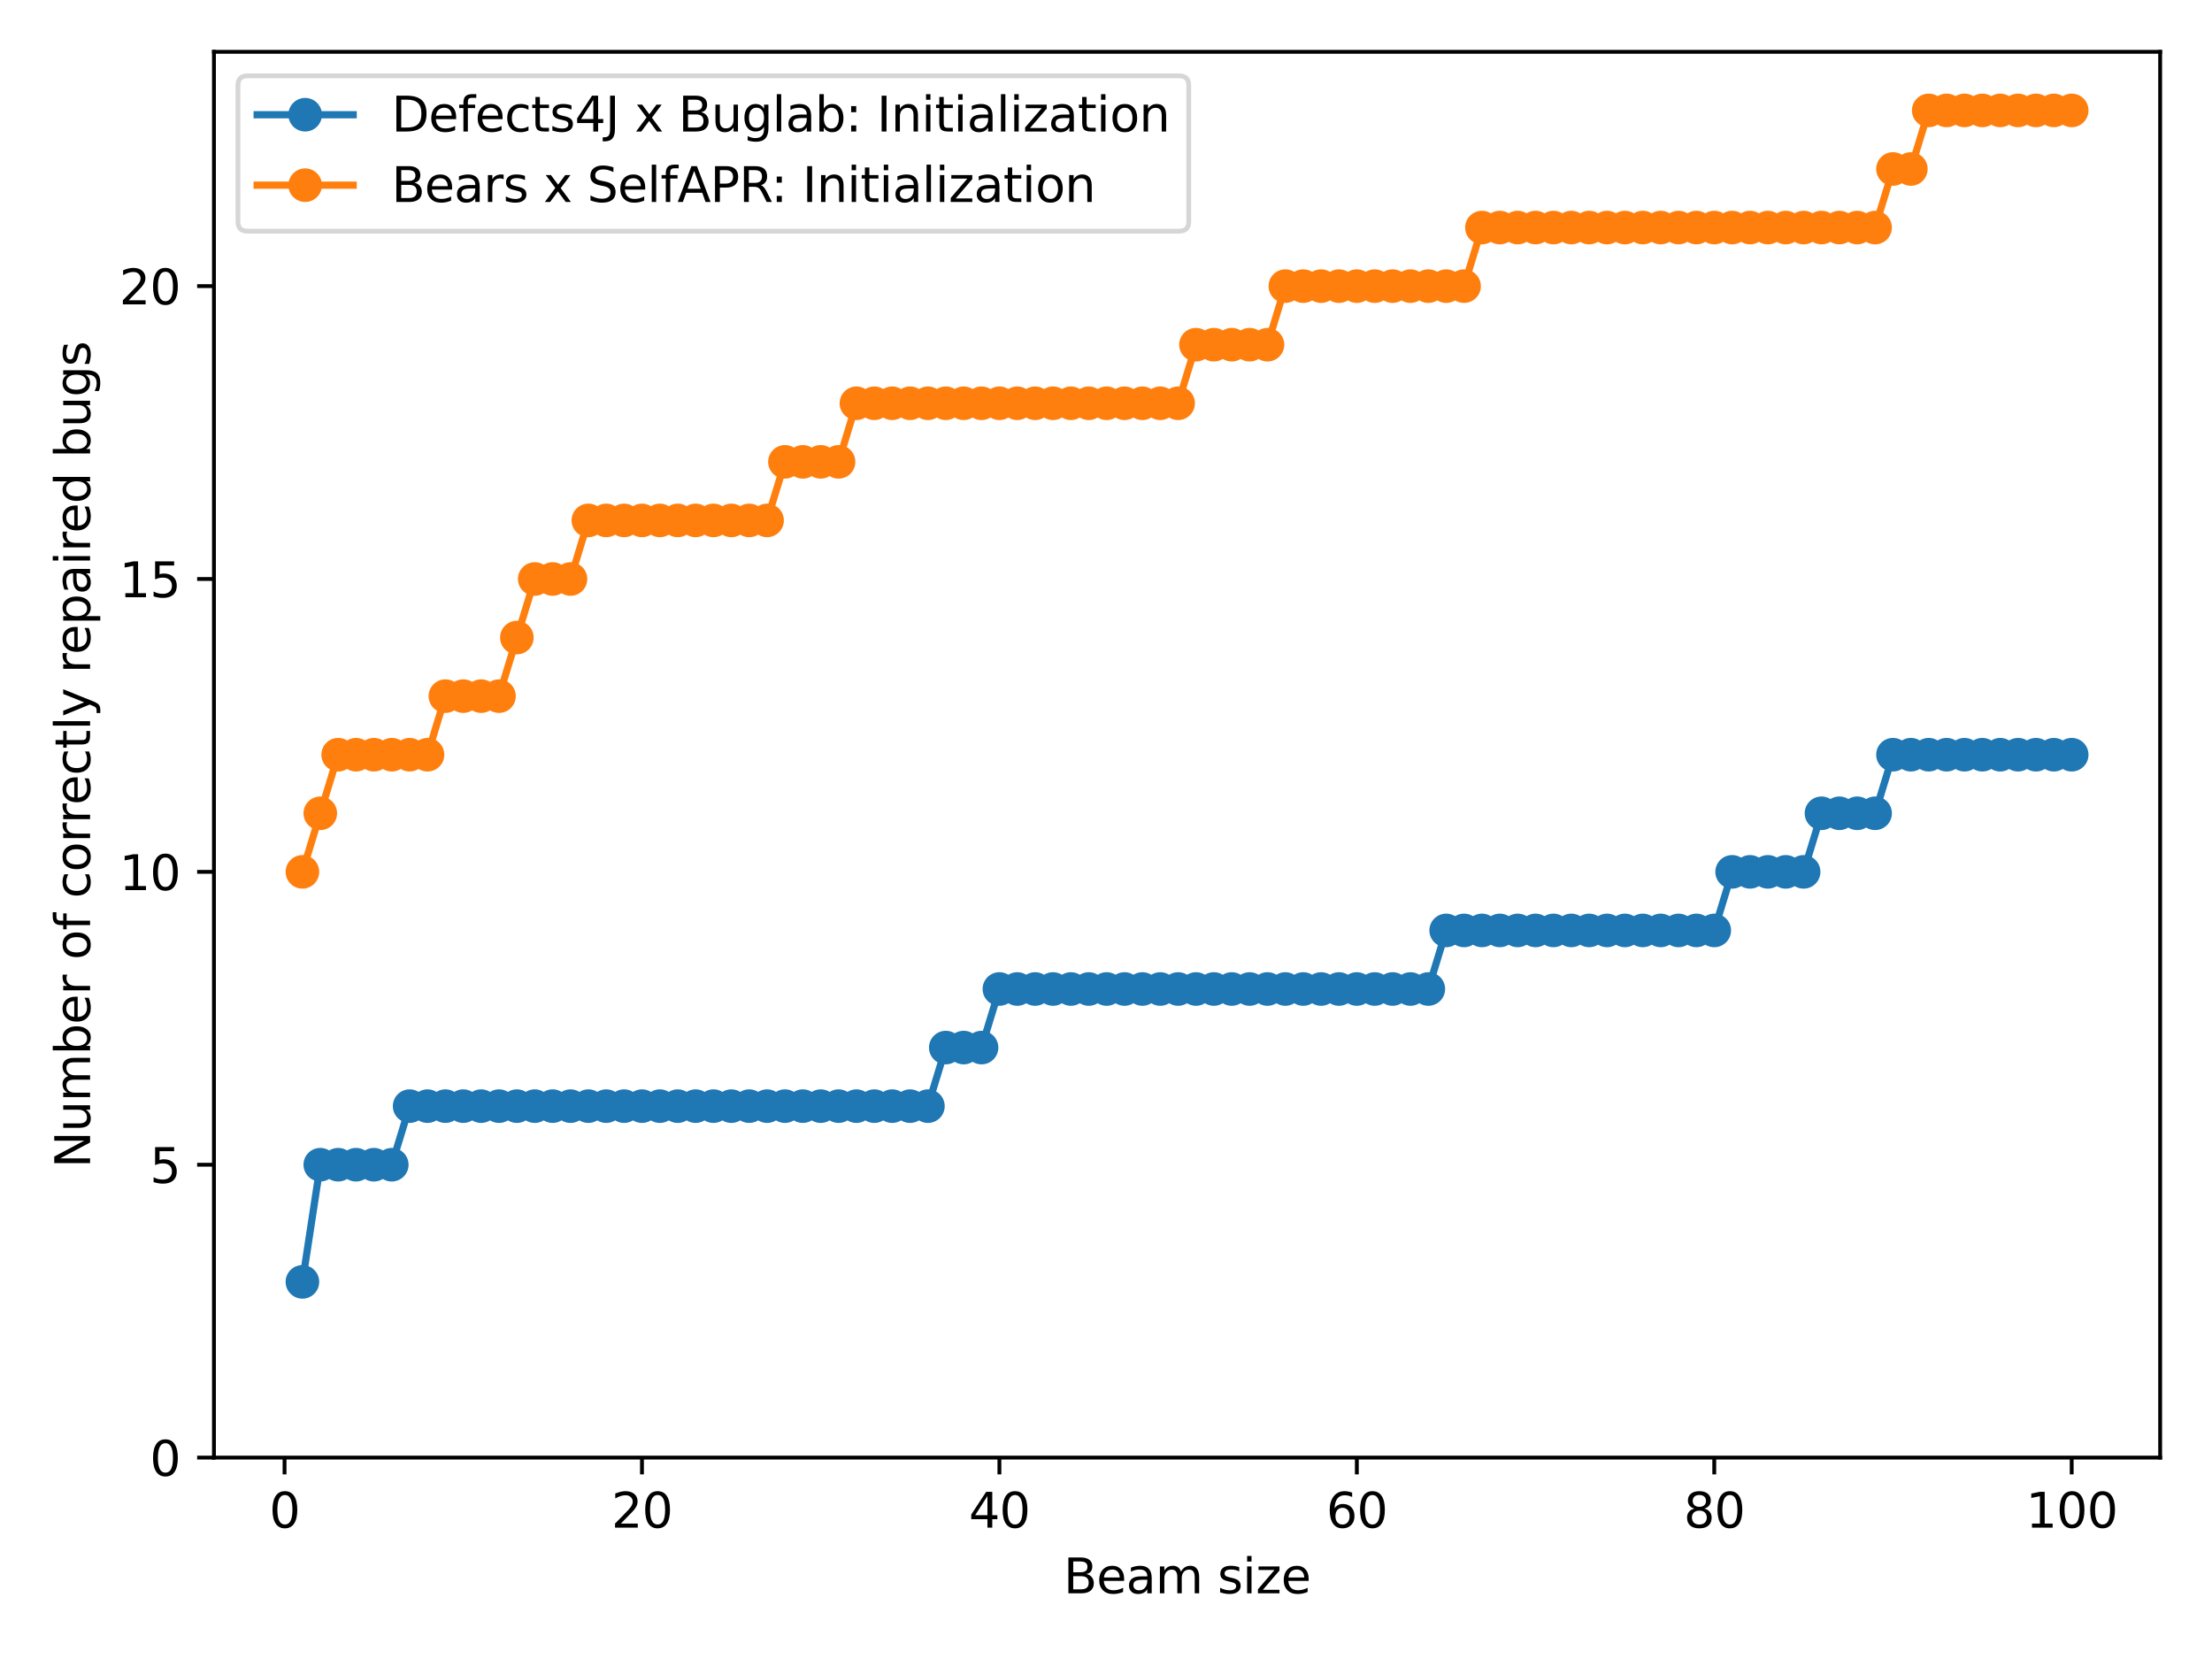 <?xml version="1.0" encoding="utf-8" standalone="no"?>
<!DOCTYPE svg PUBLIC "-//W3C//DTD SVG 1.1//EN"
  "http://www.w3.org/Graphics/SVG/1.1/DTD/svg11.dtd">
<svg xmlns:xlink="http://www.w3.org/1999/xlink" width="460.8pt" height="345.6pt" viewBox="0 0 460.8 345.6" xmlns="http://www.w3.org/2000/svg" version="1.1">
 <defs>
  <style type="text/css">*{stroke-linejoin: round; stroke-linecap: butt}</style>
 </defs>
 <g id="figure_1">
  <g id="patch_1">
   <path d="M 0 345.6 
L 460.8 345.6 
L 460.8 0 
L 0 0 
z
" style="fill: #ffffff"/>
  </g>
  <g id="axes_1">
   <g id="patch_2">
    <path d="M 44.57 303.64 
L 450 303.64 
L 450 10.8 
L 44.57 10.8 
z
" style="fill: #ffffff"/>
   </g>
   <g id="matplotlib.axis_1">
    <g id="xtick_1">
     <g id="line2d_1">
      <defs>
       <path id="mb9cb27627d" d="M 0 0 
L 0 3.5 
" style="stroke: #000000; stroke-width: 0.8"/>
      </defs>
      <g>
       <use xlink:href="#mb9cb27627d" x="59.276" y="303.64" style="stroke: #000000; stroke-width: 0.8"/>
      </g>
     </g>
     <g id="text_1">
      <!-- 0 -->
      <g transform="translate(56.094 318.238)scale(0.1 -0.1)">
       <defs>
        <path id="DejaVuSans-30" d="M 2034 4250 
Q 1547 4250 1301 3770 
Q 1056 3291 1056 2328 
Q 1056 1369 1301 889 
Q 1547 409 2034 409 
Q 2525 409 2770 889 
Q 3016 1369 3016 2328 
Q 3016 3291 2770 3770 
Q 2525 4250 2034 4250 
z
M 2034 4750 
Q 2819 4750 3233 4129 
Q 3647 3509 3647 2328 
Q 3647 1150 3233 529 
Q 2819 -91 2034 -91 
Q 1250 -91 836 529 
Q 422 1150 422 2328 
Q 422 3509 836 4129 
Q 1250 4750 2034 4750 
z
" transform="scale(0.016)"/>
       </defs>
       <use xlink:href="#DejaVuSans-30"/>
      </g>
     </g>
    </g>
    <g id="xtick_2">
     <g id="line2d_2">
      <g>
       <use xlink:href="#mb9cb27627d" x="133.735" y="303.64" style="stroke: #000000; stroke-width: 0.8"/>
      </g>
     </g>
     <g id="text_2">
      <!-- 20 -->
      <g transform="translate(127.372 318.238)scale(0.1 -0.1)">
       <defs>
        <path id="DejaVuSans-32" d="M 1228 531 
L 3431 531 
L 3431 0 
L 469 0 
L 469 531 
Q 828 903 1448 1529 
Q 2069 2156 2228 2338 
Q 2531 2678 2651 2914 
Q 2772 3150 2772 3378 
Q 2772 3750 2511 3984 
Q 2250 4219 1831 4219 
Q 1534 4219 1204 4116 
Q 875 4013 500 3803 
L 500 4441 
Q 881 4594 1212 4672 
Q 1544 4750 1819 4750 
Q 2544 4750 2975 4387 
Q 3406 4025 3406 3419 
Q 3406 3131 3298 2873 
Q 3191 2616 2906 2266 
Q 2828 2175 2409 1742 
Q 1991 1309 1228 531 
z
" transform="scale(0.016)"/>
       </defs>
       <use xlink:href="#DejaVuSans-32"/>
       <use xlink:href="#DejaVuSans-30" x="63.623"/>
      </g>
     </g>
    </g>
    <g id="xtick_3">
     <g id="line2d_3">
      <g>
       <use xlink:href="#mb9cb27627d" x="208.194" y="303.64" style="stroke: #000000; stroke-width: 0.8"/>
      </g>
     </g>
     <g id="text_3">
      <!-- 40 -->
      <g transform="translate(201.831 318.238)scale(0.1 -0.1)">
       <defs>
        <path id="DejaVuSans-34" d="M 2419 4116 
L 825 1625 
L 2419 1625 
L 2419 4116 
z
M 2253 4666 
L 3047 4666 
L 3047 1625 
L 3713 1625 
L 3713 1100 
L 3047 1100 
L 3047 0 
L 2419 0 
L 2419 1100 
L 313 1100 
L 313 1709 
L 2253 4666 
z
" transform="scale(0.016)"/>
       </defs>
       <use xlink:href="#DejaVuSans-34"/>
       <use xlink:href="#DejaVuSans-30" x="63.623"/>
      </g>
     </g>
    </g>
    <g id="xtick_4">
     <g id="line2d_4">
      <g>
       <use xlink:href="#mb9cb27627d" x="282.653" y="303.64" style="stroke: #000000; stroke-width: 0.8"/>
      </g>
     </g>
     <g id="text_4">
      <!-- 60 -->
      <g transform="translate(276.291 318.238)scale(0.1 -0.1)">
       <defs>
        <path id="DejaVuSans-36" d="M 2113 2584 
Q 1688 2584 1439 2293 
Q 1191 2003 1191 1497 
Q 1191 994 1439 701 
Q 1688 409 2113 409 
Q 2538 409 2786 701 
Q 3034 994 3034 1497 
Q 3034 2003 2786 2293 
Q 2538 2584 2113 2584 
z
M 3366 4563 
L 3366 3988 
Q 3128 4100 2886 4159 
Q 2644 4219 2406 4219 
Q 1781 4219 1451 3797 
Q 1122 3375 1075 2522 
Q 1259 2794 1537 2939 
Q 1816 3084 2150 3084 
Q 2853 3084 3261 2657 
Q 3669 2231 3669 1497 
Q 3669 778 3244 343 
Q 2819 -91 2113 -91 
Q 1303 -91 875 529 
Q 447 1150 447 2328 
Q 447 3434 972 4092 
Q 1497 4750 2381 4750 
Q 2619 4750 2861 4703 
Q 3103 4656 3366 4563 
z
" transform="scale(0.016)"/>
       </defs>
       <use xlink:href="#DejaVuSans-36"/>
       <use xlink:href="#DejaVuSans-30" x="63.623"/>
      </g>
     </g>
    </g>
    <g id="xtick_5">
     <g id="line2d_5">
      <g>
       <use xlink:href="#mb9cb27627d" x="357.112" y="303.64" style="stroke: #000000; stroke-width: 0.8"/>
      </g>
     </g>
     <g id="text_5">
      <!-- 80 -->
      <g transform="translate(350.75 318.238)scale(0.1 -0.1)">
       <defs>
        <path id="DejaVuSans-38" d="M 2034 2216 
Q 1584 2216 1326 1975 
Q 1069 1734 1069 1313 
Q 1069 891 1326 650 
Q 1584 409 2034 409 
Q 2484 409 2743 651 
Q 3003 894 3003 1313 
Q 3003 1734 2745 1975 
Q 2488 2216 2034 2216 
z
M 1403 2484 
Q 997 2584 770 2862 
Q 544 3141 544 3541 
Q 544 4100 942 4425 
Q 1341 4750 2034 4750 
Q 2731 4750 3128 4425 
Q 3525 4100 3525 3541 
Q 3525 3141 3298 2862 
Q 3072 2584 2669 2484 
Q 3125 2378 3379 2068 
Q 3634 1759 3634 1313 
Q 3634 634 3220 271 
Q 2806 -91 2034 -91 
Q 1263 -91 848 271 
Q 434 634 434 1313 
Q 434 1759 690 2068 
Q 947 2378 1403 2484 
z
M 1172 3481 
Q 1172 3119 1398 2916 
Q 1625 2713 2034 2713 
Q 2441 2713 2670 2916 
Q 2900 3119 2900 3481 
Q 2900 3844 2670 4047 
Q 2441 4250 2034 4250 
Q 1625 4250 1398 4047 
Q 1172 3844 1172 3481 
z
" transform="scale(0.016)"/>
       </defs>
       <use xlink:href="#DejaVuSans-38"/>
       <use xlink:href="#DejaVuSans-30" x="63.623"/>
      </g>
     </g>
    </g>
    <g id="xtick_6">
     <g id="line2d_6">
      <g>
       <use xlink:href="#mb9cb27627d" x="431.571" y="303.64" style="stroke: #000000; stroke-width: 0.8"/>
      </g>
     </g>
     <g id="text_6">
      <!-- 100 -->
      <g transform="translate(422.028 318.238)scale(0.1 -0.1)">
       <defs>
        <path id="DejaVuSans-31" d="M 794 531 
L 1825 531 
L 1825 4091 
L 703 3866 
L 703 4441 
L 1819 4666 
L 2450 4666 
L 2450 531 
L 3481 531 
L 3481 0 
L 794 0 
L 794 531 
z
" transform="scale(0.016)"/>
       </defs>
       <use xlink:href="#DejaVuSans-31"/>
       <use xlink:href="#DejaVuSans-30" x="63.623"/>
       <use xlink:href="#DejaVuSans-30" x="127.246"/>
      </g>
     </g>
    </g>
    <g id="text_7">
     <!-- Beam size -->
     <g transform="translate(221.56 331.917)scale(0.1 -0.1)">
      <defs>
       <path id="DejaVuSans-42" d="M 1259 2228 
L 1259 519 
L 2272 519 
Q 2781 519 3026 730 
Q 3272 941 3272 1375 
Q 3272 1813 3026 2020 
Q 2781 2228 2272 2228 
L 1259 2228 
z
M 1259 4147 
L 1259 2741 
L 2194 2741 
Q 2656 2741 2882 2914 
Q 3109 3088 3109 3444 
Q 3109 3797 2882 3972 
Q 2656 4147 2194 4147 
L 1259 4147 
z
M 628 4666 
L 2241 4666 
Q 2963 4666 3353 4366 
Q 3744 4066 3744 3513 
Q 3744 3084 3544 2831 
Q 3344 2578 2956 2516 
Q 3422 2416 3680 2098 
Q 3938 1781 3938 1306 
Q 3938 681 3513 340 
Q 3088 0 2303 0 
L 628 0 
L 628 4666 
z
" transform="scale(0.016)"/>
       <path id="DejaVuSans-65" d="M 3597 1894 
L 3597 1613 
L 953 1613 
Q 991 1019 1311 708 
Q 1631 397 2203 397 
Q 2534 397 2845 478 
Q 3156 559 3463 722 
L 3463 178 
Q 3153 47 2828 -22 
Q 2503 -91 2169 -91 
Q 1331 -91 842 396 
Q 353 884 353 1716 
Q 353 2575 817 3079 
Q 1281 3584 2069 3584 
Q 2775 3584 3186 3129 
Q 3597 2675 3597 1894 
z
M 3022 2063 
Q 3016 2534 2758 2815 
Q 2500 3097 2075 3097 
Q 1594 3097 1305 2825 
Q 1016 2553 972 2059 
L 3022 2063 
z
" transform="scale(0.016)"/>
       <path id="DejaVuSans-61" d="M 2194 1759 
Q 1497 1759 1228 1600 
Q 959 1441 959 1056 
Q 959 750 1161 570 
Q 1363 391 1709 391 
Q 2188 391 2477 730 
Q 2766 1069 2766 1631 
L 2766 1759 
L 2194 1759 
z
M 3341 1997 
L 3341 0 
L 2766 0 
L 2766 531 
Q 2569 213 2275 61 
Q 1981 -91 1556 -91 
Q 1019 -91 701 211 
Q 384 513 384 1019 
Q 384 1609 779 1909 
Q 1175 2209 1959 2209 
L 2766 2209 
L 2766 2266 
Q 2766 2663 2505 2880 
Q 2244 3097 1772 3097 
Q 1472 3097 1187 3025 
Q 903 2953 641 2809 
L 641 3341 
Q 956 3463 1253 3523 
Q 1550 3584 1831 3584 
Q 2591 3584 2966 3190 
Q 3341 2797 3341 1997 
z
" transform="scale(0.016)"/>
       <path id="DejaVuSans-6d" d="M 3328 2828 
Q 3544 3216 3844 3400 
Q 4144 3584 4550 3584 
Q 5097 3584 5394 3201 
Q 5691 2819 5691 2113 
L 5691 0 
L 5113 0 
L 5113 2094 
Q 5113 2597 4934 2840 
Q 4756 3084 4391 3084 
Q 3944 3084 3684 2787 
Q 3425 2491 3425 1978 
L 3425 0 
L 2847 0 
L 2847 2094 
Q 2847 2600 2669 2842 
Q 2491 3084 2119 3084 
Q 1678 3084 1418 2786 
Q 1159 2488 1159 1978 
L 1159 0 
L 581 0 
L 581 3500 
L 1159 3500 
L 1159 2956 
Q 1356 3278 1631 3431 
Q 1906 3584 2284 3584 
Q 2666 3584 2933 3390 
Q 3200 3197 3328 2828 
z
" transform="scale(0.016)"/>
       <path id="DejaVuSans-20" transform="scale(0.016)"/>
       <path id="DejaVuSans-73" d="M 2834 3397 
L 2834 2853 
Q 2591 2978 2328 3040 
Q 2066 3103 1784 3103 
Q 1356 3103 1142 2972 
Q 928 2841 928 2578 
Q 928 2378 1081 2264 
Q 1234 2150 1697 2047 
L 1894 2003 
Q 2506 1872 2764 1633 
Q 3022 1394 3022 966 
Q 3022 478 2636 193 
Q 2250 -91 1575 -91 
Q 1294 -91 989 -36 
Q 684 19 347 128 
L 347 722 
Q 666 556 975 473 
Q 1284 391 1588 391 
Q 1994 391 2212 530 
Q 2431 669 2431 922 
Q 2431 1156 2273 1281 
Q 2116 1406 1581 1522 
L 1381 1569 
Q 847 1681 609 1914 
Q 372 2147 372 2553 
Q 372 3047 722 3315 
Q 1072 3584 1716 3584 
Q 2034 3584 2315 3537 
Q 2597 3491 2834 3397 
z
" transform="scale(0.016)"/>
       <path id="DejaVuSans-69" d="M 603 3500 
L 1178 3500 
L 1178 0 
L 603 0 
L 603 3500 
z
M 603 4863 
L 1178 4863 
L 1178 4134 
L 603 4134 
L 603 4863 
z
" transform="scale(0.016)"/>
       <path id="DejaVuSans-7a" d="M 353 3500 
L 3084 3500 
L 3084 2975 
L 922 459 
L 3084 459 
L 3084 0 
L 275 0 
L 275 525 
L 2438 3041 
L 353 3041 
L 353 3500 
z
" transform="scale(0.016)"/>
      </defs>
      <use xlink:href="#DejaVuSans-42"/>
      <use xlink:href="#DejaVuSans-65" x="68.604"/>
      <use xlink:href="#DejaVuSans-61" x="130.127"/>
      <use xlink:href="#DejaVuSans-6d" x="191.406"/>
      <use xlink:href="#DejaVuSans-20" x="288.818"/>
      <use xlink:href="#DejaVuSans-73" x="320.605"/>
      <use xlink:href="#DejaVuSans-69" x="372.705"/>
      <use xlink:href="#DejaVuSans-7a" x="400.488"/>
      <use xlink:href="#DejaVuSans-65" x="452.979"/>
     </g>
    </g>
   </g>
   <g id="matplotlib.axis_2">
    <g id="ytick_1">
     <g id="line2d_7">
      <defs>
       <path id="me3caec5594" d="M 0 0 
L -3.5 0 
" style="stroke: #000000; stroke-width: 0.8"/>
      </defs>
      <g>
       <use xlink:href="#me3caec5594" x="44.57" y="303.64" style="stroke: #000000; stroke-width: 0.8"/>
      </g>
     </g>
     <g id="text_8">
      <!-- 0 -->
      <g transform="translate(31.207 307.439)scale(0.1 -0.1)">
       <use xlink:href="#DejaVuSans-30"/>
      </g>
     </g>
    </g>
    <g id="ytick_2">
     <g id="line2d_8">
      <g>
       <use xlink:href="#me3caec5594" x="44.57" y="242.632" style="stroke: #000000; stroke-width: 0.8"/>
      </g>
     </g>
     <g id="text_9">
      <!-- 5 -->
      <g transform="translate(31.207 246.431)scale(0.1 -0.1)">
       <defs>
        <path id="DejaVuSans-35" d="M 691 4666 
L 3169 4666 
L 3169 4134 
L 1269 4134 
L 1269 2991 
Q 1406 3038 1543 3061 
Q 1681 3084 1819 3084 
Q 2600 3084 3056 2656 
Q 3513 2228 3513 1497 
Q 3513 744 3044 326 
Q 2575 -91 1722 -91 
Q 1428 -91 1123 -41 
Q 819 9 494 109 
L 494 744 
Q 775 591 1075 516 
Q 1375 441 1709 441 
Q 2250 441 2565 725 
Q 2881 1009 2881 1497 
Q 2881 1984 2565 2268 
Q 2250 2553 1709 2553 
Q 1456 2553 1204 2497 
Q 953 2441 691 2322 
L 691 4666 
z
" transform="scale(0.016)"/>
       </defs>
       <use xlink:href="#DejaVuSans-35"/>
      </g>
     </g>
    </g>
    <g id="ytick_3">
     <g id="line2d_9">
      <g>
       <use xlink:href="#me3caec5594" x="44.57" y="181.623" style="stroke: #000000; stroke-width: 0.8"/>
      </g>
     </g>
     <g id="text_10">
      <!-- 10 -->
      <g transform="translate(24.845 185.423)scale(0.1 -0.1)">
       <use xlink:href="#DejaVuSans-31"/>
       <use xlink:href="#DejaVuSans-30" x="63.623"/>
      </g>
     </g>
    </g>
    <g id="ytick_4">
     <g id="line2d_10">
      <g>
       <use xlink:href="#me3caec5594" x="44.57" y="120.615" style="stroke: #000000; stroke-width: 0.8"/>
      </g>
     </g>
     <g id="text_11">
      <!-- 15 -->
      <g transform="translate(24.845 124.414)scale(0.1 -0.1)">
       <use xlink:href="#DejaVuSans-31"/>
       <use xlink:href="#DejaVuSans-35" x="63.623"/>
      </g>
     </g>
    </g>
    <g id="ytick_5">
     <g id="line2d_11">
      <g>
       <use xlink:href="#me3caec5594" x="44.57" y="59.607" style="stroke: #000000; stroke-width: 0.8"/>
      </g>
     </g>
     <g id="text_12">
      <!-- 20 -->
      <g transform="translate(24.845 63.406)scale(0.1 -0.1)">
       <use xlink:href="#DejaVuSans-32"/>
       <use xlink:href="#DejaVuSans-30" x="63.623"/>
      </g>
     </g>
    </g>
    <g id="text_13">
     <!-- Number of correctly repaired bugs -->
     <g transform="translate(18.765 243.298)rotate(-90)scale(0.1 -0.1)">
      <defs>
       <path id="DejaVuSans-4e" d="M 628 4666 
L 1478 4666 
L 3547 763 
L 3547 4666 
L 4159 4666 
L 4159 0 
L 3309 0 
L 1241 3903 
L 1241 0 
L 628 0 
L 628 4666 
z
" transform="scale(0.016)"/>
       <path id="DejaVuSans-75" d="M 544 1381 
L 544 3500 
L 1119 3500 
L 1119 1403 
Q 1119 906 1312 657 
Q 1506 409 1894 409 
Q 2359 409 2629 706 
Q 2900 1003 2900 1516 
L 2900 3500 
L 3475 3500 
L 3475 0 
L 2900 0 
L 2900 538 
Q 2691 219 2414 64 
Q 2138 -91 1772 -91 
Q 1169 -91 856 284 
Q 544 659 544 1381 
z
M 1991 3584 
L 1991 3584 
z
" transform="scale(0.016)"/>
       <path id="DejaVuSans-62" d="M 3116 1747 
Q 3116 2381 2855 2742 
Q 2594 3103 2138 3103 
Q 1681 3103 1420 2742 
Q 1159 2381 1159 1747 
Q 1159 1113 1420 752 
Q 1681 391 2138 391 
Q 2594 391 2855 752 
Q 3116 1113 3116 1747 
z
M 1159 2969 
Q 1341 3281 1617 3432 
Q 1894 3584 2278 3584 
Q 2916 3584 3314 3078 
Q 3713 2572 3713 1747 
Q 3713 922 3314 415 
Q 2916 -91 2278 -91 
Q 1894 -91 1617 61 
Q 1341 213 1159 525 
L 1159 0 
L 581 0 
L 581 4863 
L 1159 4863 
L 1159 2969 
z
" transform="scale(0.016)"/>
       <path id="DejaVuSans-72" d="M 2631 2963 
Q 2534 3019 2420 3045 
Q 2306 3072 2169 3072 
Q 1681 3072 1420 2755 
Q 1159 2438 1159 1844 
L 1159 0 
L 581 0 
L 581 3500 
L 1159 3500 
L 1159 2956 
Q 1341 3275 1631 3429 
Q 1922 3584 2338 3584 
Q 2397 3584 2469 3576 
Q 2541 3569 2628 3553 
L 2631 2963 
z
" transform="scale(0.016)"/>
       <path id="DejaVuSans-6f" d="M 1959 3097 
Q 1497 3097 1228 2736 
Q 959 2375 959 1747 
Q 959 1119 1226 758 
Q 1494 397 1959 397 
Q 2419 397 2687 759 
Q 2956 1122 2956 1747 
Q 2956 2369 2687 2733 
Q 2419 3097 1959 3097 
z
M 1959 3584 
Q 2709 3584 3137 3096 
Q 3566 2609 3566 1747 
Q 3566 888 3137 398 
Q 2709 -91 1959 -91 
Q 1206 -91 779 398 
Q 353 888 353 1747 
Q 353 2609 779 3096 
Q 1206 3584 1959 3584 
z
" transform="scale(0.016)"/>
       <path id="DejaVuSans-66" d="M 2375 4863 
L 2375 4384 
L 1825 4384 
Q 1516 4384 1395 4259 
Q 1275 4134 1275 3809 
L 1275 3500 
L 2222 3500 
L 2222 3053 
L 1275 3053 
L 1275 0 
L 697 0 
L 697 3053 
L 147 3053 
L 147 3500 
L 697 3500 
L 697 3744 
Q 697 4328 969 4595 
Q 1241 4863 1831 4863 
L 2375 4863 
z
" transform="scale(0.016)"/>
       <path id="DejaVuSans-63" d="M 3122 3366 
L 3122 2828 
Q 2878 2963 2633 3030 
Q 2388 3097 2138 3097 
Q 1578 3097 1268 2742 
Q 959 2388 959 1747 
Q 959 1106 1268 751 
Q 1578 397 2138 397 
Q 2388 397 2633 464 
Q 2878 531 3122 666 
L 3122 134 
Q 2881 22 2623 -34 
Q 2366 -91 2075 -91 
Q 1284 -91 818 406 
Q 353 903 353 1747 
Q 353 2603 823 3093 
Q 1294 3584 2113 3584 
Q 2378 3584 2631 3529 
Q 2884 3475 3122 3366 
z
" transform="scale(0.016)"/>
       <path id="DejaVuSans-74" d="M 1172 4494 
L 1172 3500 
L 2356 3500 
L 2356 3053 
L 1172 3053 
L 1172 1153 
Q 1172 725 1289 603 
Q 1406 481 1766 481 
L 2356 481 
L 2356 0 
L 1766 0 
Q 1100 0 847 248 
Q 594 497 594 1153 
L 594 3053 
L 172 3053 
L 172 3500 
L 594 3500 
L 594 4494 
L 1172 4494 
z
" transform="scale(0.016)"/>
       <path id="DejaVuSans-6c" d="M 603 4863 
L 1178 4863 
L 1178 0 
L 603 0 
L 603 4863 
z
" transform="scale(0.016)"/>
       <path id="DejaVuSans-79" d="M 2059 -325 
Q 1816 -950 1584 -1140 
Q 1353 -1331 966 -1331 
L 506 -1331 
L 506 -850 
L 844 -850 
Q 1081 -850 1212 -737 
Q 1344 -625 1503 -206 
L 1606 56 
L 191 3500 
L 800 3500 
L 1894 763 
L 2988 3500 
L 3597 3500 
L 2059 -325 
z
" transform="scale(0.016)"/>
       <path id="DejaVuSans-70" d="M 1159 525 
L 1159 -1331 
L 581 -1331 
L 581 3500 
L 1159 3500 
L 1159 2969 
Q 1341 3281 1617 3432 
Q 1894 3584 2278 3584 
Q 2916 3584 3314 3078 
Q 3713 2572 3713 1747 
Q 3713 922 3314 415 
Q 2916 -91 2278 -91 
Q 1894 -91 1617 61 
Q 1341 213 1159 525 
z
M 3116 1747 
Q 3116 2381 2855 2742 
Q 2594 3103 2138 3103 
Q 1681 3103 1420 2742 
Q 1159 2381 1159 1747 
Q 1159 1113 1420 752 
Q 1681 391 2138 391 
Q 2594 391 2855 752 
Q 3116 1113 3116 1747 
z
" transform="scale(0.016)"/>
       <path id="DejaVuSans-64" d="M 2906 2969 
L 2906 4863 
L 3481 4863 
L 3481 0 
L 2906 0 
L 2906 525 
Q 2725 213 2448 61 
Q 2172 -91 1784 -91 
Q 1150 -91 751 415 
Q 353 922 353 1747 
Q 353 2572 751 3078 
Q 1150 3584 1784 3584 
Q 2172 3584 2448 3432 
Q 2725 3281 2906 2969 
z
M 947 1747 
Q 947 1113 1208 752 
Q 1469 391 1925 391 
Q 2381 391 2643 752 
Q 2906 1113 2906 1747 
Q 2906 2381 2643 2742 
Q 2381 3103 1925 3103 
Q 1469 3103 1208 2742 
Q 947 2381 947 1747 
z
" transform="scale(0.016)"/>
       <path id="DejaVuSans-67" d="M 2906 1791 
Q 2906 2416 2648 2759 
Q 2391 3103 1925 3103 
Q 1463 3103 1205 2759 
Q 947 2416 947 1791 
Q 947 1169 1205 825 
Q 1463 481 1925 481 
Q 2391 481 2648 825 
Q 2906 1169 2906 1791 
z
M 3481 434 
Q 3481 -459 3084 -895 
Q 2688 -1331 1869 -1331 
Q 1566 -1331 1297 -1286 
Q 1028 -1241 775 -1147 
L 775 -588 
Q 1028 -725 1275 -790 
Q 1522 -856 1778 -856 
Q 2344 -856 2625 -561 
Q 2906 -266 2906 331 
L 2906 616 
Q 2728 306 2450 153 
Q 2172 0 1784 0 
Q 1141 0 747 490 
Q 353 981 353 1791 
Q 353 2603 747 3093 
Q 1141 3584 1784 3584 
Q 2172 3584 2450 3431 
Q 2728 3278 2906 2969 
L 2906 3500 
L 3481 3500 
L 3481 434 
z
" transform="scale(0.016)"/>
      </defs>
      <use xlink:href="#DejaVuSans-4e"/>
      <use xlink:href="#DejaVuSans-75" x="74.805"/>
      <use xlink:href="#DejaVuSans-6d" x="138.184"/>
      <use xlink:href="#DejaVuSans-62" x="235.596"/>
      <use xlink:href="#DejaVuSans-65" x="299.072"/>
      <use xlink:href="#DejaVuSans-72" x="360.596"/>
      <use xlink:href="#DejaVuSans-20" x="401.709"/>
      <use xlink:href="#DejaVuSans-6f" x="433.496"/>
      <use xlink:href="#DejaVuSans-66" x="494.678"/>
      <use xlink:href="#DejaVuSans-20" x="529.883"/>
      <use xlink:href="#DejaVuSans-63" x="561.67"/>
      <use xlink:href="#DejaVuSans-6f" x="616.65"/>
      <use xlink:href="#DejaVuSans-72" x="677.832"/>
      <use xlink:href="#DejaVuSans-72" x="717.195"/>
      <use xlink:href="#DejaVuSans-65" x="756.059"/>
      <use xlink:href="#DejaVuSans-63" x="817.582"/>
      <use xlink:href="#DejaVuSans-74" x="872.562"/>
      <use xlink:href="#DejaVuSans-6c" x="911.771"/>
      <use xlink:href="#DejaVuSans-79" x="939.555"/>
      <use xlink:href="#DejaVuSans-20" x="998.734"/>
      <use xlink:href="#DejaVuSans-72" x="1030.521"/>
      <use xlink:href="#DejaVuSans-65" x="1069.385"/>
      <use xlink:href="#DejaVuSans-70" x="1130.908"/>
      <use xlink:href="#DejaVuSans-61" x="1194.385"/>
      <use xlink:href="#DejaVuSans-69" x="1255.664"/>
      <use xlink:href="#DejaVuSans-72" x="1283.447"/>
      <use xlink:href="#DejaVuSans-65" x="1322.311"/>
      <use xlink:href="#DejaVuSans-64" x="1383.834"/>
      <use xlink:href="#DejaVuSans-20" x="1447.311"/>
      <use xlink:href="#DejaVuSans-62" x="1479.098"/>
      <use xlink:href="#DejaVuSans-75" x="1542.574"/>
      <use xlink:href="#DejaVuSans-67" x="1605.953"/>
      <use xlink:href="#DejaVuSans-73" x="1669.43"/>
     </g>
    </g>
   </g>
   <g id="line2d_12">
    <path d="M 62.999 267.035 
L 66.722 242.632 
L 70.445 242.632 
L 74.168 242.632 
L 77.89 242.632 
L 81.613 242.632 
L 85.336 230.43 
L 89.059 230.43 
L 92.782 230.43 
L 96.505 230.43 
L 100.228 230.43 
L 103.951 230.43 
L 107.674 230.43 
L 111.397 230.43 
L 115.12 230.43 
L 118.843 230.43 
L 122.566 230.43 
L 126.289 230.43 
L 130.012 230.43 
L 133.735 230.43 
L 137.458 230.43 
L 141.181 230.43 
L 144.904 230.43 
L 148.627 230.43 
L 152.35 230.43 
L 156.073 230.43 
L 159.796 230.43 
L 163.518 230.43 
L 167.241 230.43 
L 170.964 230.43 
L 174.687 230.43 
L 178.41 230.43 
L 182.133 230.43 
L 185.856 230.43 
L 189.579 230.43 
L 193.302 230.43 
L 197.025 218.228 
L 200.748 218.228 
L 204.471 218.228 
L 208.194 206.027 
L 211.917 206.027 
L 215.64 206.027 
L 219.363 206.027 
L 223.086 206.027 
L 226.809 206.027 
L 230.532 206.027 
L 234.255 206.027 
L 237.978 206.027 
L 241.701 206.027 
L 245.424 206.027 
L 249.146 206.027 
L 252.869 206.027 
L 256.592 206.027 
L 260.315 206.027 
L 264.038 206.027 
L 267.761 206.027 
L 271.484 206.027 
L 275.207 206.027 
L 278.93 206.027 
L 282.653 206.027 
L 286.376 206.027 
L 290.099 206.027 
L 293.822 206.027 
L 297.545 206.027 
L 301.268 193.825 
L 304.991 193.825 
L 308.714 193.825 
L 312.437 193.825 
L 316.16 193.825 
L 319.883 193.825 
L 323.606 193.825 
L 327.329 193.825 
L 331.052 193.825 
L 334.774 193.825 
L 338.497 193.825 
L 342.22 193.825 
L 345.943 193.825 
L 349.666 193.825 
L 353.389 193.825 
L 357.112 193.825 
L 360.835 181.623 
L 364.558 181.623 
L 368.281 181.623 
L 372.004 181.623 
L 375.727 181.623 
L 379.45 169.422 
L 383.173 169.422 
L 386.896 169.422 
L 390.619 169.422 
L 394.342 157.22 
L 398.065 157.22 
L 401.788 157.22 
L 405.511 157.22 
L 409.234 157.22 
L 412.957 157.22 
L 416.68 157.22 
L 420.402 157.22 
L 424.125 157.22 
L 427.848 157.22 
L 431.571 157.22 
" clip-path="url(#p1598edce2a)" style="fill: none; stroke: #1f77b4; stroke-width: 1.5; stroke-linecap: square"/>
    <defs>
     <path id="m70e730d92d" d="M 0 3 
C 0.796 3 1.559 2.684 2.121 2.121 
C 2.684 1.559 3 0.796 3 0 
C 3 -0.796 2.684 -1.559 2.121 -2.121 
C 1.559 -2.684 0.796 -3 0 -3 
C -0.796 -3 -1.559 -2.684 -2.121 -2.121 
C -2.684 -1.559 -3 -0.796 -3 0 
C -3 0.796 -2.684 1.559 -2.121 2.121 
C -1.559 2.684 -0.796 3 0 3 
z
" style="stroke: #1f77b4"/>
    </defs>
    <g clip-path="url(#p1598edce2a)">
     <use xlink:href="#m70e730d92d" x="62.999" y="267.035" style="fill: #1f77b4; stroke: #1f77b4"/>
     <use xlink:href="#m70e730d92d" x="66.722" y="242.632" style="fill: #1f77b4; stroke: #1f77b4"/>
     <use xlink:href="#m70e730d92d" x="70.445" y="242.632" style="fill: #1f77b4; stroke: #1f77b4"/>
     <use xlink:href="#m70e730d92d" x="74.168" y="242.632" style="fill: #1f77b4; stroke: #1f77b4"/>
     <use xlink:href="#m70e730d92d" x="77.89" y="242.632" style="fill: #1f77b4; stroke: #1f77b4"/>
     <use xlink:href="#m70e730d92d" x="81.613" y="242.632" style="fill: #1f77b4; stroke: #1f77b4"/>
     <use xlink:href="#m70e730d92d" x="85.336" y="230.43" style="fill: #1f77b4; stroke: #1f77b4"/>
     <use xlink:href="#m70e730d92d" x="89.059" y="230.43" style="fill: #1f77b4; stroke: #1f77b4"/>
     <use xlink:href="#m70e730d92d" x="92.782" y="230.43" style="fill: #1f77b4; stroke: #1f77b4"/>
     <use xlink:href="#m70e730d92d" x="96.505" y="230.43" style="fill: #1f77b4; stroke: #1f77b4"/>
     <use xlink:href="#m70e730d92d" x="100.228" y="230.43" style="fill: #1f77b4; stroke: #1f77b4"/>
     <use xlink:href="#m70e730d92d" x="103.951" y="230.43" style="fill: #1f77b4; stroke: #1f77b4"/>
     <use xlink:href="#m70e730d92d" x="107.674" y="230.43" style="fill: #1f77b4; stroke: #1f77b4"/>
     <use xlink:href="#m70e730d92d" x="111.397" y="230.43" style="fill: #1f77b4; stroke: #1f77b4"/>
     <use xlink:href="#m70e730d92d" x="115.12" y="230.43" style="fill: #1f77b4; stroke: #1f77b4"/>
     <use xlink:href="#m70e730d92d" x="118.843" y="230.43" style="fill: #1f77b4; stroke: #1f77b4"/>
     <use xlink:href="#m70e730d92d" x="122.566" y="230.43" style="fill: #1f77b4; stroke: #1f77b4"/>
     <use xlink:href="#m70e730d92d" x="126.289" y="230.43" style="fill: #1f77b4; stroke: #1f77b4"/>
     <use xlink:href="#m70e730d92d" x="130.012" y="230.43" style="fill: #1f77b4; stroke: #1f77b4"/>
     <use xlink:href="#m70e730d92d" x="133.735" y="230.43" style="fill: #1f77b4; stroke: #1f77b4"/>
     <use xlink:href="#m70e730d92d" x="137.458" y="230.43" style="fill: #1f77b4; stroke: #1f77b4"/>
     <use xlink:href="#m70e730d92d" x="141.181" y="230.43" style="fill: #1f77b4; stroke: #1f77b4"/>
     <use xlink:href="#m70e730d92d" x="144.904" y="230.43" style="fill: #1f77b4; stroke: #1f77b4"/>
     <use xlink:href="#m70e730d92d" x="148.627" y="230.43" style="fill: #1f77b4; stroke: #1f77b4"/>
     <use xlink:href="#m70e730d92d" x="152.35" y="230.43" style="fill: #1f77b4; stroke: #1f77b4"/>
     <use xlink:href="#m70e730d92d" x="156.073" y="230.43" style="fill: #1f77b4; stroke: #1f77b4"/>
     <use xlink:href="#m70e730d92d" x="159.796" y="230.43" style="fill: #1f77b4; stroke: #1f77b4"/>
     <use xlink:href="#m70e730d92d" x="163.518" y="230.43" style="fill: #1f77b4; stroke: #1f77b4"/>
     <use xlink:href="#m70e730d92d" x="167.241" y="230.43" style="fill: #1f77b4; stroke: #1f77b4"/>
     <use xlink:href="#m70e730d92d" x="170.964" y="230.43" style="fill: #1f77b4; stroke: #1f77b4"/>
     <use xlink:href="#m70e730d92d" x="174.687" y="230.43" style="fill: #1f77b4; stroke: #1f77b4"/>
     <use xlink:href="#m70e730d92d" x="178.41" y="230.43" style="fill: #1f77b4; stroke: #1f77b4"/>
     <use xlink:href="#m70e730d92d" x="182.133" y="230.43" style="fill: #1f77b4; stroke: #1f77b4"/>
     <use xlink:href="#m70e730d92d" x="185.856" y="230.43" style="fill: #1f77b4; stroke: #1f77b4"/>
     <use xlink:href="#m70e730d92d" x="189.579" y="230.43" style="fill: #1f77b4; stroke: #1f77b4"/>
     <use xlink:href="#m70e730d92d" x="193.302" y="230.43" style="fill: #1f77b4; stroke: #1f77b4"/>
     <use xlink:href="#m70e730d92d" x="197.025" y="218.228" style="fill: #1f77b4; stroke: #1f77b4"/>
     <use xlink:href="#m70e730d92d" x="200.748" y="218.228" style="fill: #1f77b4; stroke: #1f77b4"/>
     <use xlink:href="#m70e730d92d" x="204.471" y="218.228" style="fill: #1f77b4; stroke: #1f77b4"/>
     <use xlink:href="#m70e730d92d" x="208.194" y="206.027" style="fill: #1f77b4; stroke: #1f77b4"/>
     <use xlink:href="#m70e730d92d" x="211.917" y="206.027" style="fill: #1f77b4; stroke: #1f77b4"/>
     <use xlink:href="#m70e730d92d" x="215.64" y="206.027" style="fill: #1f77b4; stroke: #1f77b4"/>
     <use xlink:href="#m70e730d92d" x="219.363" y="206.027" style="fill: #1f77b4; stroke: #1f77b4"/>
     <use xlink:href="#m70e730d92d" x="223.086" y="206.027" style="fill: #1f77b4; stroke: #1f77b4"/>
     <use xlink:href="#m70e730d92d" x="226.809" y="206.027" style="fill: #1f77b4; stroke: #1f77b4"/>
     <use xlink:href="#m70e730d92d" x="230.532" y="206.027" style="fill: #1f77b4; stroke: #1f77b4"/>
     <use xlink:href="#m70e730d92d" x="234.255" y="206.027" style="fill: #1f77b4; stroke: #1f77b4"/>
     <use xlink:href="#m70e730d92d" x="237.978" y="206.027" style="fill: #1f77b4; stroke: #1f77b4"/>
     <use xlink:href="#m70e730d92d" x="241.701" y="206.027" style="fill: #1f77b4; stroke: #1f77b4"/>
     <use xlink:href="#m70e730d92d" x="245.424" y="206.027" style="fill: #1f77b4; stroke: #1f77b4"/>
     <use xlink:href="#m70e730d92d" x="249.146" y="206.027" style="fill: #1f77b4; stroke: #1f77b4"/>
     <use xlink:href="#m70e730d92d" x="252.869" y="206.027" style="fill: #1f77b4; stroke: #1f77b4"/>
     <use xlink:href="#m70e730d92d" x="256.592" y="206.027" style="fill: #1f77b4; stroke: #1f77b4"/>
     <use xlink:href="#m70e730d92d" x="260.315" y="206.027" style="fill: #1f77b4; stroke: #1f77b4"/>
     <use xlink:href="#m70e730d92d" x="264.038" y="206.027" style="fill: #1f77b4; stroke: #1f77b4"/>
     <use xlink:href="#m70e730d92d" x="267.761" y="206.027" style="fill: #1f77b4; stroke: #1f77b4"/>
     <use xlink:href="#m70e730d92d" x="271.484" y="206.027" style="fill: #1f77b4; stroke: #1f77b4"/>
     <use xlink:href="#m70e730d92d" x="275.207" y="206.027" style="fill: #1f77b4; stroke: #1f77b4"/>
     <use xlink:href="#m70e730d92d" x="278.93" y="206.027" style="fill: #1f77b4; stroke: #1f77b4"/>
     <use xlink:href="#m70e730d92d" x="282.653" y="206.027" style="fill: #1f77b4; stroke: #1f77b4"/>
     <use xlink:href="#m70e730d92d" x="286.376" y="206.027" style="fill: #1f77b4; stroke: #1f77b4"/>
     <use xlink:href="#m70e730d92d" x="290.099" y="206.027" style="fill: #1f77b4; stroke: #1f77b4"/>
     <use xlink:href="#m70e730d92d" x="293.822" y="206.027" style="fill: #1f77b4; stroke: #1f77b4"/>
     <use xlink:href="#m70e730d92d" x="297.545" y="206.027" style="fill: #1f77b4; stroke: #1f77b4"/>
     <use xlink:href="#m70e730d92d" x="301.268" y="193.825" style="fill: #1f77b4; stroke: #1f77b4"/>
     <use xlink:href="#m70e730d92d" x="304.991" y="193.825" style="fill: #1f77b4; stroke: #1f77b4"/>
     <use xlink:href="#m70e730d92d" x="308.714" y="193.825" style="fill: #1f77b4; stroke: #1f77b4"/>
     <use xlink:href="#m70e730d92d" x="312.437" y="193.825" style="fill: #1f77b4; stroke: #1f77b4"/>
     <use xlink:href="#m70e730d92d" x="316.16" y="193.825" style="fill: #1f77b4; stroke: #1f77b4"/>
     <use xlink:href="#m70e730d92d" x="319.883" y="193.825" style="fill: #1f77b4; stroke: #1f77b4"/>
     <use xlink:href="#m70e730d92d" x="323.606" y="193.825" style="fill: #1f77b4; stroke: #1f77b4"/>
     <use xlink:href="#m70e730d92d" x="327.329" y="193.825" style="fill: #1f77b4; stroke: #1f77b4"/>
     <use xlink:href="#m70e730d92d" x="331.052" y="193.825" style="fill: #1f77b4; stroke: #1f77b4"/>
     <use xlink:href="#m70e730d92d" x="334.774" y="193.825" style="fill: #1f77b4; stroke: #1f77b4"/>
     <use xlink:href="#m70e730d92d" x="338.497" y="193.825" style="fill: #1f77b4; stroke: #1f77b4"/>
     <use xlink:href="#m70e730d92d" x="342.22" y="193.825" style="fill: #1f77b4; stroke: #1f77b4"/>
     <use xlink:href="#m70e730d92d" x="345.943" y="193.825" style="fill: #1f77b4; stroke: #1f77b4"/>
     <use xlink:href="#m70e730d92d" x="349.666" y="193.825" style="fill: #1f77b4; stroke: #1f77b4"/>
     <use xlink:href="#m70e730d92d" x="353.389" y="193.825" style="fill: #1f77b4; stroke: #1f77b4"/>
     <use xlink:href="#m70e730d92d" x="357.112" y="193.825" style="fill: #1f77b4; stroke: #1f77b4"/>
     <use xlink:href="#m70e730d92d" x="360.835" y="181.623" style="fill: #1f77b4; stroke: #1f77b4"/>
     <use xlink:href="#m70e730d92d" x="364.558" y="181.623" style="fill: #1f77b4; stroke: #1f77b4"/>
     <use xlink:href="#m70e730d92d" x="368.281" y="181.623" style="fill: #1f77b4; stroke: #1f77b4"/>
     <use xlink:href="#m70e730d92d" x="372.004" y="181.623" style="fill: #1f77b4; stroke: #1f77b4"/>
     <use xlink:href="#m70e730d92d" x="375.727" y="181.623" style="fill: #1f77b4; stroke: #1f77b4"/>
     <use xlink:href="#m70e730d92d" x="379.45" y="169.422" style="fill: #1f77b4; stroke: #1f77b4"/>
     <use xlink:href="#m70e730d92d" x="383.173" y="169.422" style="fill: #1f77b4; stroke: #1f77b4"/>
     <use xlink:href="#m70e730d92d" x="386.896" y="169.422" style="fill: #1f77b4; stroke: #1f77b4"/>
     <use xlink:href="#m70e730d92d" x="390.619" y="169.422" style="fill: #1f77b4; stroke: #1f77b4"/>
     <use xlink:href="#m70e730d92d" x="394.342" y="157.22" style="fill: #1f77b4; stroke: #1f77b4"/>
     <use xlink:href="#m70e730d92d" x="398.065" y="157.22" style="fill: #1f77b4; stroke: #1f77b4"/>
     <use xlink:href="#m70e730d92d" x="401.788" y="157.22" style="fill: #1f77b4; stroke: #1f77b4"/>
     <use xlink:href="#m70e730d92d" x="405.511" y="157.22" style="fill: #1f77b4; stroke: #1f77b4"/>
     <use xlink:href="#m70e730d92d" x="409.234" y="157.22" style="fill: #1f77b4; stroke: #1f77b4"/>
     <use xlink:href="#m70e730d92d" x="412.957" y="157.22" style="fill: #1f77b4; stroke: #1f77b4"/>
     <use xlink:href="#m70e730d92d" x="416.68" y="157.22" style="fill: #1f77b4; stroke: #1f77b4"/>
     <use xlink:href="#m70e730d92d" x="420.402" y="157.22" style="fill: #1f77b4; stroke: #1f77b4"/>
     <use xlink:href="#m70e730d92d" x="424.125" y="157.22" style="fill: #1f77b4; stroke: #1f77b4"/>
     <use xlink:href="#m70e730d92d" x="427.848" y="157.22" style="fill: #1f77b4; stroke: #1f77b4"/>
     <use xlink:href="#m70e730d92d" x="431.571" y="157.22" style="fill: #1f77b4; stroke: #1f77b4"/>
    </g>
   </g>
   <g id="line2d_13">
    <path d="M 62.999 181.623 
L 66.722 169.422 
L 70.445 157.22 
L 74.168 157.22 
L 77.89 157.22 
L 81.613 157.22 
L 85.336 157.22 
L 89.059 157.22 
L 92.782 145.018 
L 96.505 145.018 
L 100.228 145.018 
L 103.951 145.018 
L 107.674 132.817 
L 111.397 120.615 
L 115.12 120.615 
L 118.843 120.615 
L 122.566 108.413 
L 126.289 108.413 
L 130.012 108.413 
L 133.735 108.413 
L 137.458 108.413 
L 141.181 108.413 
L 144.904 108.413 
L 148.627 108.413 
L 152.35 108.413 
L 156.073 108.413 
L 159.796 108.413 
L 163.518 96.212 
L 167.241 96.212 
L 170.964 96.212 
L 174.687 96.212 
L 178.41 84.01 
L 182.133 84.01 
L 185.856 84.01 
L 189.579 84.01 
L 193.302 84.01 
L 197.025 84.01 
L 200.748 84.01 
L 204.471 84.01 
L 208.194 84.01 
L 211.917 84.01 
L 215.64 84.01 
L 219.363 84.01 
L 223.086 84.01 
L 226.809 84.01 
L 230.532 84.01 
L 234.255 84.01 
L 237.978 84.01 
L 241.701 84.01 
L 245.424 84.01 
L 249.146 71.808 
L 252.869 71.808 
L 256.592 71.808 
L 260.315 71.808 
L 264.038 71.808 
L 267.761 59.607 
L 271.484 59.607 
L 275.207 59.607 
L 278.93 59.607 
L 282.653 59.607 
L 286.376 59.607 
L 290.099 59.607 
L 293.822 59.607 
L 297.545 59.607 
L 301.268 59.607 
L 304.991 59.607 
L 308.714 47.405 
L 312.437 47.405 
L 316.16 47.405 
L 319.883 47.405 
L 323.606 47.405 
L 327.329 47.405 
L 331.052 47.405 
L 334.774 47.405 
L 338.497 47.405 
L 342.22 47.405 
L 345.943 47.405 
L 349.666 47.405 
L 353.389 47.405 
L 357.112 47.405 
L 360.835 47.405 
L 364.558 47.405 
L 368.281 47.405 
L 372.004 47.405 
L 375.727 47.405 
L 379.45 47.405 
L 383.173 47.405 
L 386.896 47.405 
L 390.619 47.405 
L 394.342 35.203 
L 398.065 35.203 
L 401.788 23.002 
L 405.511 23.002 
L 409.234 23.002 
L 412.957 23.002 
L 416.68 23.002 
L 420.402 23.002 
L 424.125 23.002 
L 427.848 23.002 
L 431.571 23.002 
" clip-path="url(#p1598edce2a)" style="fill: none; stroke: #ff7f0e; stroke-width: 1.5; stroke-linecap: square"/>
    <defs>
     <path id="mfcfa1732a7" d="M 0 3 
C 0.796 3 1.559 2.684 2.121 2.121 
C 2.684 1.559 3 0.796 3 0 
C 3 -0.796 2.684 -1.559 2.121 -2.121 
C 1.559 -2.684 0.796 -3 0 -3 
C -0.796 -3 -1.559 -2.684 -2.121 -2.121 
C -2.684 -1.559 -3 -0.796 -3 0 
C -3 0.796 -2.684 1.559 -2.121 2.121 
C -1.559 2.684 -0.796 3 0 3 
z
" style="stroke: #ff7f0e"/>
    </defs>
    <g clip-path="url(#p1598edce2a)">
     <use xlink:href="#mfcfa1732a7" x="62.999" y="181.623" style="fill: #ff7f0e; stroke: #ff7f0e"/>
     <use xlink:href="#mfcfa1732a7" x="66.722" y="169.422" style="fill: #ff7f0e; stroke: #ff7f0e"/>
     <use xlink:href="#mfcfa1732a7" x="70.445" y="157.22" style="fill: #ff7f0e; stroke: #ff7f0e"/>
     <use xlink:href="#mfcfa1732a7" x="74.168" y="157.22" style="fill: #ff7f0e; stroke: #ff7f0e"/>
     <use xlink:href="#mfcfa1732a7" x="77.89" y="157.22" style="fill: #ff7f0e; stroke: #ff7f0e"/>
     <use xlink:href="#mfcfa1732a7" x="81.613" y="157.22" style="fill: #ff7f0e; stroke: #ff7f0e"/>
     <use xlink:href="#mfcfa1732a7" x="85.336" y="157.22" style="fill: #ff7f0e; stroke: #ff7f0e"/>
     <use xlink:href="#mfcfa1732a7" x="89.059" y="157.22" style="fill: #ff7f0e; stroke: #ff7f0e"/>
     <use xlink:href="#mfcfa1732a7" x="92.782" y="145.018" style="fill: #ff7f0e; stroke: #ff7f0e"/>
     <use xlink:href="#mfcfa1732a7" x="96.505" y="145.018" style="fill: #ff7f0e; stroke: #ff7f0e"/>
     <use xlink:href="#mfcfa1732a7" x="100.228" y="145.018" style="fill: #ff7f0e; stroke: #ff7f0e"/>
     <use xlink:href="#mfcfa1732a7" x="103.951" y="145.018" style="fill: #ff7f0e; stroke: #ff7f0e"/>
     <use xlink:href="#mfcfa1732a7" x="107.674" y="132.817" style="fill: #ff7f0e; stroke: #ff7f0e"/>
     <use xlink:href="#mfcfa1732a7" x="111.397" y="120.615" style="fill: #ff7f0e; stroke: #ff7f0e"/>
     <use xlink:href="#mfcfa1732a7" x="115.12" y="120.615" style="fill: #ff7f0e; stroke: #ff7f0e"/>
     <use xlink:href="#mfcfa1732a7" x="118.843" y="120.615" style="fill: #ff7f0e; stroke: #ff7f0e"/>
     <use xlink:href="#mfcfa1732a7" x="122.566" y="108.413" style="fill: #ff7f0e; stroke: #ff7f0e"/>
     <use xlink:href="#mfcfa1732a7" x="126.289" y="108.413" style="fill: #ff7f0e; stroke: #ff7f0e"/>
     <use xlink:href="#mfcfa1732a7" x="130.012" y="108.413" style="fill: #ff7f0e; stroke: #ff7f0e"/>
     <use xlink:href="#mfcfa1732a7" x="133.735" y="108.413" style="fill: #ff7f0e; stroke: #ff7f0e"/>
     <use xlink:href="#mfcfa1732a7" x="137.458" y="108.413" style="fill: #ff7f0e; stroke: #ff7f0e"/>
     <use xlink:href="#mfcfa1732a7" x="141.181" y="108.413" style="fill: #ff7f0e; stroke: #ff7f0e"/>
     <use xlink:href="#mfcfa1732a7" x="144.904" y="108.413" style="fill: #ff7f0e; stroke: #ff7f0e"/>
     <use xlink:href="#mfcfa1732a7" x="148.627" y="108.413" style="fill: #ff7f0e; stroke: #ff7f0e"/>
     <use xlink:href="#mfcfa1732a7" x="152.35" y="108.413" style="fill: #ff7f0e; stroke: #ff7f0e"/>
     <use xlink:href="#mfcfa1732a7" x="156.073" y="108.413" style="fill: #ff7f0e; stroke: #ff7f0e"/>
     <use xlink:href="#mfcfa1732a7" x="159.796" y="108.413" style="fill: #ff7f0e; stroke: #ff7f0e"/>
     <use xlink:href="#mfcfa1732a7" x="163.518" y="96.212" style="fill: #ff7f0e; stroke: #ff7f0e"/>
     <use xlink:href="#mfcfa1732a7" x="167.241" y="96.212" style="fill: #ff7f0e; stroke: #ff7f0e"/>
     <use xlink:href="#mfcfa1732a7" x="170.964" y="96.212" style="fill: #ff7f0e; stroke: #ff7f0e"/>
     <use xlink:href="#mfcfa1732a7" x="174.687" y="96.212" style="fill: #ff7f0e; stroke: #ff7f0e"/>
     <use xlink:href="#mfcfa1732a7" x="178.41" y="84.01" style="fill: #ff7f0e; stroke: #ff7f0e"/>
     <use xlink:href="#mfcfa1732a7" x="182.133" y="84.01" style="fill: #ff7f0e; stroke: #ff7f0e"/>
     <use xlink:href="#mfcfa1732a7" x="185.856" y="84.01" style="fill: #ff7f0e; stroke: #ff7f0e"/>
     <use xlink:href="#mfcfa1732a7" x="189.579" y="84.01" style="fill: #ff7f0e; stroke: #ff7f0e"/>
     <use xlink:href="#mfcfa1732a7" x="193.302" y="84.01" style="fill: #ff7f0e; stroke: #ff7f0e"/>
     <use xlink:href="#mfcfa1732a7" x="197.025" y="84.01" style="fill: #ff7f0e; stroke: #ff7f0e"/>
     <use xlink:href="#mfcfa1732a7" x="200.748" y="84.01" style="fill: #ff7f0e; stroke: #ff7f0e"/>
     <use xlink:href="#mfcfa1732a7" x="204.471" y="84.01" style="fill: #ff7f0e; stroke: #ff7f0e"/>
     <use xlink:href="#mfcfa1732a7" x="208.194" y="84.01" style="fill: #ff7f0e; stroke: #ff7f0e"/>
     <use xlink:href="#mfcfa1732a7" x="211.917" y="84.01" style="fill: #ff7f0e; stroke: #ff7f0e"/>
     <use xlink:href="#mfcfa1732a7" x="215.64" y="84.01" style="fill: #ff7f0e; stroke: #ff7f0e"/>
     <use xlink:href="#mfcfa1732a7" x="219.363" y="84.01" style="fill: #ff7f0e; stroke: #ff7f0e"/>
     <use xlink:href="#mfcfa1732a7" x="223.086" y="84.01" style="fill: #ff7f0e; stroke: #ff7f0e"/>
     <use xlink:href="#mfcfa1732a7" x="226.809" y="84.01" style="fill: #ff7f0e; stroke: #ff7f0e"/>
     <use xlink:href="#mfcfa1732a7" x="230.532" y="84.01" style="fill: #ff7f0e; stroke: #ff7f0e"/>
     <use xlink:href="#mfcfa1732a7" x="234.255" y="84.01" style="fill: #ff7f0e; stroke: #ff7f0e"/>
     <use xlink:href="#mfcfa1732a7" x="237.978" y="84.01" style="fill: #ff7f0e; stroke: #ff7f0e"/>
     <use xlink:href="#mfcfa1732a7" x="241.701" y="84.01" style="fill: #ff7f0e; stroke: #ff7f0e"/>
     <use xlink:href="#mfcfa1732a7" x="245.424" y="84.01" style="fill: #ff7f0e; stroke: #ff7f0e"/>
     <use xlink:href="#mfcfa1732a7" x="249.146" y="71.808" style="fill: #ff7f0e; stroke: #ff7f0e"/>
     <use xlink:href="#mfcfa1732a7" x="252.869" y="71.808" style="fill: #ff7f0e; stroke: #ff7f0e"/>
     <use xlink:href="#mfcfa1732a7" x="256.592" y="71.808" style="fill: #ff7f0e; stroke: #ff7f0e"/>
     <use xlink:href="#mfcfa1732a7" x="260.315" y="71.808" style="fill: #ff7f0e; stroke: #ff7f0e"/>
     <use xlink:href="#mfcfa1732a7" x="264.038" y="71.808" style="fill: #ff7f0e; stroke: #ff7f0e"/>
     <use xlink:href="#mfcfa1732a7" x="267.761" y="59.607" style="fill: #ff7f0e; stroke: #ff7f0e"/>
     <use xlink:href="#mfcfa1732a7" x="271.484" y="59.607" style="fill: #ff7f0e; stroke: #ff7f0e"/>
     <use xlink:href="#mfcfa1732a7" x="275.207" y="59.607" style="fill: #ff7f0e; stroke: #ff7f0e"/>
     <use xlink:href="#mfcfa1732a7" x="278.93" y="59.607" style="fill: #ff7f0e; stroke: #ff7f0e"/>
     <use xlink:href="#mfcfa1732a7" x="282.653" y="59.607" style="fill: #ff7f0e; stroke: #ff7f0e"/>
     <use xlink:href="#mfcfa1732a7" x="286.376" y="59.607" style="fill: #ff7f0e; stroke: #ff7f0e"/>
     <use xlink:href="#mfcfa1732a7" x="290.099" y="59.607" style="fill: #ff7f0e; stroke: #ff7f0e"/>
     <use xlink:href="#mfcfa1732a7" x="293.822" y="59.607" style="fill: #ff7f0e; stroke: #ff7f0e"/>
     <use xlink:href="#mfcfa1732a7" x="297.545" y="59.607" style="fill: #ff7f0e; stroke: #ff7f0e"/>
     <use xlink:href="#mfcfa1732a7" x="301.268" y="59.607" style="fill: #ff7f0e; stroke: #ff7f0e"/>
     <use xlink:href="#mfcfa1732a7" x="304.991" y="59.607" style="fill: #ff7f0e; stroke: #ff7f0e"/>
     <use xlink:href="#mfcfa1732a7" x="308.714" y="47.405" style="fill: #ff7f0e; stroke: #ff7f0e"/>
     <use xlink:href="#mfcfa1732a7" x="312.437" y="47.405" style="fill: #ff7f0e; stroke: #ff7f0e"/>
     <use xlink:href="#mfcfa1732a7" x="316.16" y="47.405" style="fill: #ff7f0e; stroke: #ff7f0e"/>
     <use xlink:href="#mfcfa1732a7" x="319.883" y="47.405" style="fill: #ff7f0e; stroke: #ff7f0e"/>
     <use xlink:href="#mfcfa1732a7" x="323.606" y="47.405" style="fill: #ff7f0e; stroke: #ff7f0e"/>
     <use xlink:href="#mfcfa1732a7" x="327.329" y="47.405" style="fill: #ff7f0e; stroke: #ff7f0e"/>
     <use xlink:href="#mfcfa1732a7" x="331.052" y="47.405" style="fill: #ff7f0e; stroke: #ff7f0e"/>
     <use xlink:href="#mfcfa1732a7" x="334.774" y="47.405" style="fill: #ff7f0e; stroke: #ff7f0e"/>
     <use xlink:href="#mfcfa1732a7" x="338.497" y="47.405" style="fill: #ff7f0e; stroke: #ff7f0e"/>
     <use xlink:href="#mfcfa1732a7" x="342.22" y="47.405" style="fill: #ff7f0e; stroke: #ff7f0e"/>
     <use xlink:href="#mfcfa1732a7" x="345.943" y="47.405" style="fill: #ff7f0e; stroke: #ff7f0e"/>
     <use xlink:href="#mfcfa1732a7" x="349.666" y="47.405" style="fill: #ff7f0e; stroke: #ff7f0e"/>
     <use xlink:href="#mfcfa1732a7" x="353.389" y="47.405" style="fill: #ff7f0e; stroke: #ff7f0e"/>
     <use xlink:href="#mfcfa1732a7" x="357.112" y="47.405" style="fill: #ff7f0e; stroke: #ff7f0e"/>
     <use xlink:href="#mfcfa1732a7" x="360.835" y="47.405" style="fill: #ff7f0e; stroke: #ff7f0e"/>
     <use xlink:href="#mfcfa1732a7" x="364.558" y="47.405" style="fill: #ff7f0e; stroke: #ff7f0e"/>
     <use xlink:href="#mfcfa1732a7" x="368.281" y="47.405" style="fill: #ff7f0e; stroke: #ff7f0e"/>
     <use xlink:href="#mfcfa1732a7" x="372.004" y="47.405" style="fill: #ff7f0e; stroke: #ff7f0e"/>
     <use xlink:href="#mfcfa1732a7" x="375.727" y="47.405" style="fill: #ff7f0e; stroke: #ff7f0e"/>
     <use xlink:href="#mfcfa1732a7" x="379.45" y="47.405" style="fill: #ff7f0e; stroke: #ff7f0e"/>
     <use xlink:href="#mfcfa1732a7" x="383.173" y="47.405" style="fill: #ff7f0e; stroke: #ff7f0e"/>
     <use xlink:href="#mfcfa1732a7" x="386.896" y="47.405" style="fill: #ff7f0e; stroke: #ff7f0e"/>
     <use xlink:href="#mfcfa1732a7" x="390.619" y="47.405" style="fill: #ff7f0e; stroke: #ff7f0e"/>
     <use xlink:href="#mfcfa1732a7" x="394.342" y="35.203" style="fill: #ff7f0e; stroke: #ff7f0e"/>
     <use xlink:href="#mfcfa1732a7" x="398.065" y="35.203" style="fill: #ff7f0e; stroke: #ff7f0e"/>
     <use xlink:href="#mfcfa1732a7" x="401.788" y="23.002" style="fill: #ff7f0e; stroke: #ff7f0e"/>
     <use xlink:href="#mfcfa1732a7" x="405.511" y="23.002" style="fill: #ff7f0e; stroke: #ff7f0e"/>
     <use xlink:href="#mfcfa1732a7" x="409.234" y="23.002" style="fill: #ff7f0e; stroke: #ff7f0e"/>
     <use xlink:href="#mfcfa1732a7" x="412.957" y="23.002" style="fill: #ff7f0e; stroke: #ff7f0e"/>
     <use xlink:href="#mfcfa1732a7" x="416.68" y="23.002" style="fill: #ff7f0e; stroke: #ff7f0e"/>
     <use xlink:href="#mfcfa1732a7" x="420.402" y="23.002" style="fill: #ff7f0e; stroke: #ff7f0e"/>
     <use xlink:href="#mfcfa1732a7" x="424.125" y="23.002" style="fill: #ff7f0e; stroke: #ff7f0e"/>
     <use xlink:href="#mfcfa1732a7" x="427.848" y="23.002" style="fill: #ff7f0e; stroke: #ff7f0e"/>
     <use xlink:href="#mfcfa1732a7" x="431.571" y="23.002" style="fill: #ff7f0e; stroke: #ff7f0e"/>
    </g>
   </g>
   <g id="patch_3">
    <path d="M 44.57 303.64 
L 44.57 10.8 
" style="fill: none; stroke: #000000; stroke-width: 0.8; stroke-linejoin: miter; stroke-linecap: square"/>
   </g>
   <g id="patch_4">
    <path d="M 450 303.64 
L 450 10.8 
" style="fill: none; stroke: #000000; stroke-width: 0.8; stroke-linejoin: miter; stroke-linecap: square"/>
   </g>
   <g id="patch_5">
    <path d="M 44.57 303.64 
L 450 303.64 
" style="fill: none; stroke: #000000; stroke-width: 0.8; stroke-linejoin: miter; stroke-linecap: square"/>
   </g>
   <g id="patch_6">
    <path d="M 44.57 10.8 
L 450 10.8 
" style="fill: none; stroke: #000000; stroke-width: 0.8; stroke-linejoin: miter; stroke-linecap: square"/>
   </g>
   <g id="legend_1">
    <g id="patch_7">
     <path d="M 51.57 48.156 
L 245.64 48.156 
Q 247.64 48.156 247.64 46.156 
L 247.64 17.8 
Q 247.64 15.8 245.64 15.8 
L 51.57 15.8 
Q 49.57 15.8 49.57 17.8 
L 49.57 46.156 
Q 49.57 48.156 51.57 48.156 
z
" style="fill: #ffffff; opacity: 0.8; stroke: #cccccc; stroke-linejoin: miter"/>
    </g>
    <g id="line2d_14">
     <path d="M 53.57 23.898 
L 63.57 23.898 
L 73.57 23.898 
" style="fill: none; stroke: #1f77b4; stroke-width: 1.5; stroke-linecap: square"/>
     <g>
      <use xlink:href="#m70e730d92d" x="63.57" y="23.898" style="fill: #1f77b4; stroke: #1f77b4"/>
     </g>
    </g>
    <g id="text_14">
     <!-- Defects4J x Buglab: Initialization -->
     <g transform="translate(81.57 27.398)scale(0.1 -0.1)">
      <defs>
       <path id="DejaVuSans-44" d="M 1259 4147 
L 1259 519 
L 2022 519 
Q 2988 519 3436 956 
Q 3884 1394 3884 2338 
Q 3884 3275 3436 3711 
Q 2988 4147 2022 4147 
L 1259 4147 
z
M 628 4666 
L 1925 4666 
Q 3281 4666 3915 4102 
Q 4550 3538 4550 2338 
Q 4550 1131 3912 565 
Q 3275 0 1925 0 
L 628 0 
L 628 4666 
z
" transform="scale(0.016)"/>
       <path id="DejaVuSans-4a" d="M 628 4666 
L 1259 4666 
L 1259 325 
Q 1259 -519 939 -900 
Q 619 -1281 -91 -1281 
L -331 -1281 
L -331 -750 
L -134 -750 
Q 284 -750 456 -515 
Q 628 -281 628 325 
L 628 4666 
z
" transform="scale(0.016)"/>
       <path id="DejaVuSans-78" d="M 3513 3500 
L 2247 1797 
L 3578 0 
L 2900 0 
L 1881 1375 
L 863 0 
L 184 0 
L 1544 1831 
L 300 3500 
L 978 3500 
L 1906 2253 
L 2834 3500 
L 3513 3500 
z
" transform="scale(0.016)"/>
       <path id="DejaVuSans-3a" d="M 750 794 
L 1409 794 
L 1409 0 
L 750 0 
L 750 794 
z
M 750 3309 
L 1409 3309 
L 1409 2516 
L 750 2516 
L 750 3309 
z
" transform="scale(0.016)"/>
       <path id="DejaVuSans-49" d="M 628 4666 
L 1259 4666 
L 1259 0 
L 628 0 
L 628 4666 
z
" transform="scale(0.016)"/>
       <path id="DejaVuSans-6e" d="M 3513 2113 
L 3513 0 
L 2938 0 
L 2938 2094 
Q 2938 2591 2744 2837 
Q 2550 3084 2163 3084 
Q 1697 3084 1428 2787 
Q 1159 2491 1159 1978 
L 1159 0 
L 581 0 
L 581 3500 
L 1159 3500 
L 1159 2956 
Q 1366 3272 1645 3428 
Q 1925 3584 2291 3584 
Q 2894 3584 3203 3211 
Q 3513 2838 3513 2113 
z
" transform="scale(0.016)"/>
      </defs>
      <use xlink:href="#DejaVuSans-44"/>
      <use xlink:href="#DejaVuSans-65" x="77.002"/>
      <use xlink:href="#DejaVuSans-66" x="138.525"/>
      <use xlink:href="#DejaVuSans-65" x="173.73"/>
      <use xlink:href="#DejaVuSans-63" x="235.254"/>
      <use xlink:href="#DejaVuSans-74" x="290.234"/>
      <use xlink:href="#DejaVuSans-73" x="329.443"/>
      <use xlink:href="#DejaVuSans-34" x="381.543"/>
      <use xlink:href="#DejaVuSans-4a" x="445.166"/>
      <use xlink:href="#DejaVuSans-20" x="474.658"/>
      <use xlink:href="#DejaVuSans-78" x="506.445"/>
      <use xlink:href="#DejaVuSans-20" x="565.625"/>
      <use xlink:href="#DejaVuSans-42" x="597.412"/>
      <use xlink:href="#DejaVuSans-75" x="666.016"/>
      <use xlink:href="#DejaVuSans-67" x="729.395"/>
      <use xlink:href="#DejaVuSans-6c" x="792.871"/>
      <use xlink:href="#DejaVuSans-61" x="820.654"/>
      <use xlink:href="#DejaVuSans-62" x="881.934"/>
      <use xlink:href="#DejaVuSans-3a" x="945.41"/>
      <use xlink:href="#DejaVuSans-20" x="979.102"/>
      <use xlink:href="#DejaVuSans-49" x="1010.889"/>
      <use xlink:href="#DejaVuSans-6e" x="1040.381"/>
      <use xlink:href="#DejaVuSans-69" x="1103.76"/>
      <use xlink:href="#DejaVuSans-74" x="1131.543"/>
      <use xlink:href="#DejaVuSans-69" x="1170.752"/>
      <use xlink:href="#DejaVuSans-61" x="1198.535"/>
      <use xlink:href="#DejaVuSans-6c" x="1259.814"/>
      <use xlink:href="#DejaVuSans-69" x="1287.598"/>
      <use xlink:href="#DejaVuSans-7a" x="1315.381"/>
      <use xlink:href="#DejaVuSans-61" x="1367.871"/>
      <use xlink:href="#DejaVuSans-74" x="1429.15"/>
      <use xlink:href="#DejaVuSans-69" x="1468.359"/>
      <use xlink:href="#DejaVuSans-6f" x="1496.143"/>
      <use xlink:href="#DejaVuSans-6e" x="1557.324"/>
     </g>
    </g>
    <g id="line2d_15">
     <path d="M 53.57 38.577 
L 63.57 38.577 
L 73.57 38.577 
" style="fill: none; stroke: #ff7f0e; stroke-width: 1.5; stroke-linecap: square"/>
     <g>
      <use xlink:href="#mfcfa1732a7" x="63.57" y="38.577" style="fill: #ff7f0e; stroke: #ff7f0e"/>
     </g>
    </g>
    <g id="text_15">
     <!-- Bears x SelfAPR: Initialization -->
     <g transform="translate(81.57 42.077)scale(0.1 -0.1)">
      <defs>
       <path id="DejaVuSans-53" d="M 3425 4513 
L 3425 3897 
Q 3066 4069 2747 4153 
Q 2428 4238 2131 4238 
Q 1616 4238 1336 4038 
Q 1056 3838 1056 3469 
Q 1056 3159 1242 3001 
Q 1428 2844 1947 2747 
L 2328 2669 
Q 3034 2534 3370 2195 
Q 3706 1856 3706 1288 
Q 3706 609 3251 259 
Q 2797 -91 1919 -91 
Q 1588 -91 1214 -16 
Q 841 59 441 206 
L 441 856 
Q 825 641 1194 531 
Q 1563 422 1919 422 
Q 2459 422 2753 634 
Q 3047 847 3047 1241 
Q 3047 1584 2836 1778 
Q 2625 1972 2144 2069 
L 1759 2144 
Q 1053 2284 737 2584 
Q 422 2884 422 3419 
Q 422 4038 858 4394 
Q 1294 4750 2059 4750 
Q 2388 4750 2728 4690 
Q 3069 4631 3425 4513 
z
" transform="scale(0.016)"/>
       <path id="DejaVuSans-41" d="M 2188 4044 
L 1331 1722 
L 3047 1722 
L 2188 4044 
z
M 1831 4666 
L 2547 4666 
L 4325 0 
L 3669 0 
L 3244 1197 
L 1141 1197 
L 716 0 
L 50 0 
L 1831 4666 
z
" transform="scale(0.016)"/>
       <path id="DejaVuSans-50" d="M 1259 4147 
L 1259 2394 
L 2053 2394 
Q 2494 2394 2734 2622 
Q 2975 2850 2975 3272 
Q 2975 3691 2734 3919 
Q 2494 4147 2053 4147 
L 1259 4147 
z
M 628 4666 
L 2053 4666 
Q 2838 4666 3239 4311 
Q 3641 3956 3641 3272 
Q 3641 2581 3239 2228 
Q 2838 1875 2053 1875 
L 1259 1875 
L 1259 0 
L 628 0 
L 628 4666 
z
" transform="scale(0.016)"/>
       <path id="DejaVuSans-52" d="M 2841 2188 
Q 3044 2119 3236 1894 
Q 3428 1669 3622 1275 
L 4263 0 
L 3584 0 
L 2988 1197 
Q 2756 1666 2539 1819 
Q 2322 1972 1947 1972 
L 1259 1972 
L 1259 0 
L 628 0 
L 628 4666 
L 2053 4666 
Q 2853 4666 3247 4331 
Q 3641 3997 3641 3322 
Q 3641 2881 3436 2590 
Q 3231 2300 2841 2188 
z
M 1259 4147 
L 1259 2491 
L 2053 2491 
Q 2509 2491 2742 2702 
Q 2975 2913 2975 3322 
Q 2975 3731 2742 3939 
Q 2509 4147 2053 4147 
L 1259 4147 
z
" transform="scale(0.016)"/>
      </defs>
      <use xlink:href="#DejaVuSans-42"/>
      <use xlink:href="#DejaVuSans-65" x="68.604"/>
      <use xlink:href="#DejaVuSans-61" x="130.127"/>
      <use xlink:href="#DejaVuSans-72" x="191.406"/>
      <use xlink:href="#DejaVuSans-73" x="232.52"/>
      <use xlink:href="#DejaVuSans-20" x="284.619"/>
      <use xlink:href="#DejaVuSans-78" x="316.406"/>
      <use xlink:href="#DejaVuSans-20" x="375.586"/>
      <use xlink:href="#DejaVuSans-53" x="407.373"/>
      <use xlink:href="#DejaVuSans-65" x="470.85"/>
      <use xlink:href="#DejaVuSans-6c" x="532.373"/>
      <use xlink:href="#DejaVuSans-66" x="560.156"/>
      <use xlink:href="#DejaVuSans-41" x="595.361"/>
      <use xlink:href="#DejaVuSans-50" x="663.77"/>
      <use xlink:href="#DejaVuSans-52" x="724.072"/>
      <use xlink:href="#DejaVuSans-3a" x="790.43"/>
      <use xlink:href="#DejaVuSans-20" x="824.121"/>
      <use xlink:href="#DejaVuSans-49" x="855.908"/>
      <use xlink:href="#DejaVuSans-6e" x="885.4"/>
      <use xlink:href="#DejaVuSans-69" x="948.779"/>
      <use xlink:href="#DejaVuSans-74" x="976.562"/>
      <use xlink:href="#DejaVuSans-69" x="1015.771"/>
      <use xlink:href="#DejaVuSans-61" x="1043.555"/>
      <use xlink:href="#DejaVuSans-6c" x="1104.834"/>
      <use xlink:href="#DejaVuSans-69" x="1132.617"/>
      <use xlink:href="#DejaVuSans-7a" x="1160.4"/>
      <use xlink:href="#DejaVuSans-61" x="1212.891"/>
      <use xlink:href="#DejaVuSans-74" x="1274.17"/>
      <use xlink:href="#DejaVuSans-69" x="1313.379"/>
      <use xlink:href="#DejaVuSans-6f" x="1341.162"/>
      <use xlink:href="#DejaVuSans-6e" x="1402.344"/>
     </g>
    </g>
   </g>
  </g>
 </g>
 <defs>
  <clipPath id="p1598edce2a">
   <rect x="44.57" y="10.8" width="405.43" height="292.84"/>
  </clipPath>
 </defs>
</svg>
